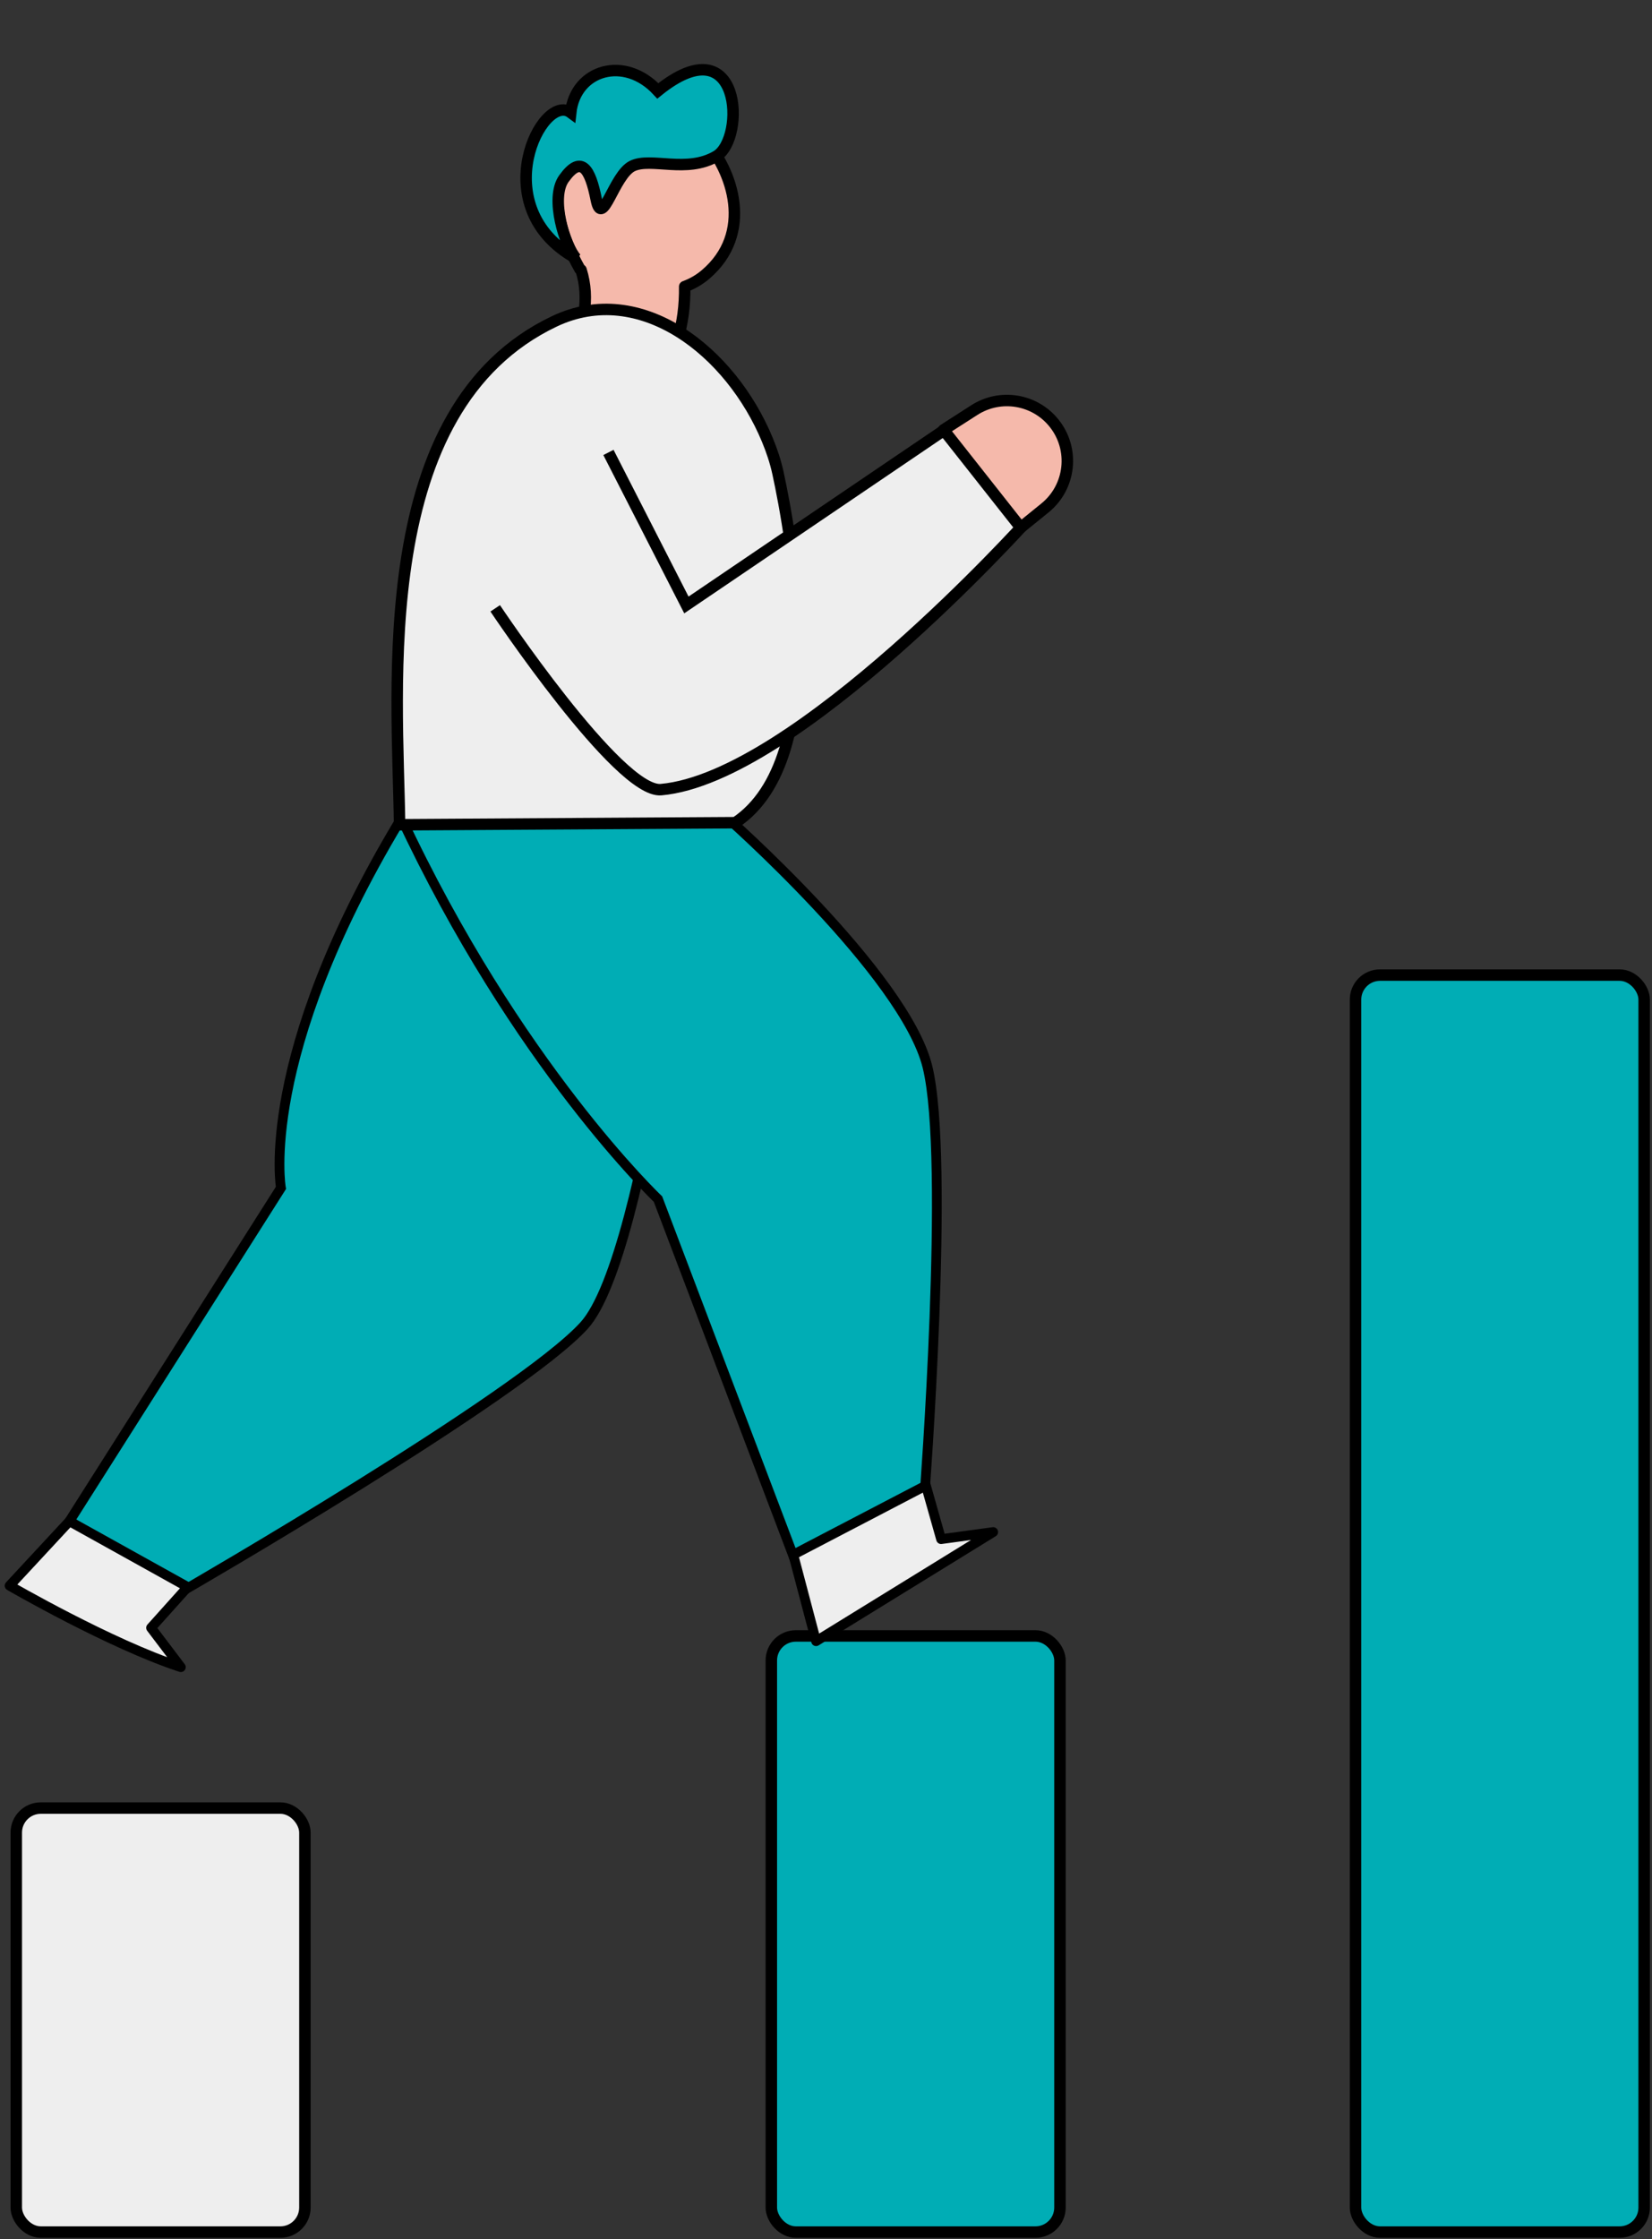 <svg width="237" height="321" viewBox="0 0 237 321" fill="none" xmlns="http://www.w3.org/2000/svg">
<rect x="0" y="0" width="237" height="321" fill="#333333" stroke="none"/>
<rect x="110.657" y="234.535" width="41.408" height="85.466" rx="3.515" fill="#00ADB5" stroke="black" stroke-width="1.645" stroke-linejoin="round"/>
<rect x="2.335" y="259.214" width="41.408" height="60.786" rx="3.515" fill="#EEEEEE" stroke="black" stroke-width="1.645" stroke-linejoin="round"/>
<rect x="194.467" y="139.794" width="41.408" height="180.206" rx="3.515" fill="#00ADB5" stroke="black" stroke-width="1.645" stroke-linejoin="round"/>
<path d="M57.247 117.856L99.821 117.856C99.821 117.856 93.036 179.864 83.801 190.03C74.567 200.196 26.237 228.077 26.237 228.077L9.96 218.087L40.303 170.302C40.303 170.302 36.966 151.667 57.247 117.856Z" fill="#00ADB5" stroke="black" stroke-width="1.399"/>
<path d="M26.925 227.518L9.96 218.09L1.375 227.334C1.375 227.334 15.848 235.724 25.946 239.012L21.67 233.37L26.925 227.518Z" fill="#EEEEEE" stroke="black" stroke-width="1.399" stroke-linejoin="round"/>
<path d="M57.429 116.953L103.946 116.891C103.946 116.891 129.805 139.631 133.063 152.973C136.321 166.315 132.605 214.735 132.605 214.735L113.804 223.047L94.395 171.905C94.395 171.905 74.102 152.681 57.429 116.953Z" fill="#00ADB5"/>
<path d="M57.429 116.953L57.428 116.253C57.189 116.253 56.967 116.376 56.838 116.577C56.71 116.779 56.694 117.032 56.795 117.248L57.429 116.953ZM103.946 116.891L104.408 116.366L104.209 116.192L103.945 116.192L103.946 116.891ZM132.605 214.735L132.888 215.375L133.271 215.206L133.303 214.789L132.605 214.735ZM113.804 223.047L113.151 223.296L113.412 223.986L114.087 223.687L113.804 223.047ZM94.395 171.905L95.049 171.657L94.992 171.507L94.876 171.397L94.395 171.905ZM57.43 117.652L103.947 117.591L103.945 116.192L57.428 116.253L57.43 117.652ZM132.322 214.095L113.522 222.408L114.087 223.687L132.888 215.375L132.322 214.095ZM114.458 222.799L95.049 171.657L93.741 172.153L113.151 223.296L114.458 222.799ZM94.395 171.905C94.876 171.397 94.876 171.397 94.876 171.397C94.876 171.397 94.876 171.397 94.875 171.397C94.875 171.396 94.874 171.396 94.873 171.395C94.871 171.393 94.868 171.389 94.863 171.385C94.854 171.376 94.84 171.363 94.821 171.345C94.784 171.309 94.727 171.254 94.652 171.181C94.502 171.034 94.279 170.813 93.988 170.518C93.406 169.928 92.555 169.044 91.479 167.87C89.328 165.523 86.283 162.019 82.718 157.4C75.586 148.161 66.374 134.467 58.062 116.657L56.795 117.248C65.157 135.167 74.427 148.949 81.61 158.254C85.202 162.907 88.273 166.442 90.448 168.815C91.535 170.002 92.399 170.899 92.992 171.5C93.289 171.801 93.518 172.028 93.674 172.18C93.751 172.256 93.811 172.314 93.851 172.353C93.871 172.372 93.886 172.387 93.897 172.397C93.902 172.402 93.906 172.406 93.909 172.408C93.91 172.41 93.912 172.411 93.912 172.411C93.913 172.412 93.913 172.412 93.913 172.412C93.914 172.412 93.914 172.413 94.395 171.905ZM103.946 116.891C103.484 117.417 103.484 117.417 103.484 117.417C103.484 117.417 103.485 117.417 103.485 117.417C103.486 117.418 103.487 117.419 103.488 117.42C103.491 117.423 103.496 117.427 103.502 117.432C103.514 117.443 103.532 117.459 103.556 117.481C103.605 117.523 103.677 117.587 103.771 117.672C103.96 117.84 104.238 118.09 104.593 118.412C105.304 119.057 106.323 119.995 107.557 121.161C110.025 123.495 113.348 126.744 116.772 130.407C120.197 134.071 123.712 138.14 126.571 142.115C129.44 146.105 131.602 149.938 132.383 153.139L133.742 152.807C132.895 149.337 130.602 145.325 127.707 141.298C124.8 137.257 121.24 133.139 117.793 129.451C114.345 125.762 111 122.492 108.518 120.145C107.276 118.971 106.25 118.027 105.534 117.377C105.175 117.051 104.894 116.799 104.703 116.628C104.607 116.543 104.534 116.477 104.484 116.433C104.459 116.411 104.44 116.395 104.427 116.383C104.421 116.378 104.416 116.374 104.413 116.371C104.411 116.369 104.41 116.368 104.409 116.367C104.409 116.367 104.408 116.367 104.408 116.366C104.408 116.366 104.408 116.366 103.946 116.891ZM132.383 153.139C133.177 156.39 133.556 161.846 133.666 168.264C133.776 174.662 133.617 181.951 133.357 188.831C133.096 195.71 132.734 202.173 132.437 206.917C132.288 209.289 132.156 211.231 132.061 212.579C132.013 213.253 131.975 213.779 131.949 214.137C131.935 214.315 131.925 214.452 131.918 214.543C131.915 214.589 131.912 214.624 131.911 214.647C131.91 214.658 131.909 214.667 131.909 214.673C131.908 214.676 131.908 214.678 131.908 214.679C131.908 214.68 131.908 214.681 131.908 214.681C131.908 214.681 131.908 214.682 132.605 214.735C133.303 214.789 133.303 214.788 133.303 214.788C133.303 214.788 133.303 214.787 133.303 214.786C133.303 214.785 133.303 214.782 133.303 214.78C133.304 214.774 133.304 214.765 133.305 214.753C133.307 214.729 133.31 214.694 133.313 214.648C133.32 214.556 133.33 214.419 133.344 214.24C133.37 213.881 133.409 213.354 133.456 212.678C133.552 211.326 133.684 209.381 133.833 207.005C134.131 202.253 134.494 195.778 134.755 188.884C135.016 181.991 135.175 174.674 135.065 168.24C134.955 161.827 134.577 156.227 133.742 152.807L132.383 153.139Z" fill="black"/>
<path fill-rule="evenodd" clip-rule="evenodd" d="M98.228 41.089C99.286 40.703 100.294 40.139 101.213 39.356C108.154 33.443 105.178 24.521 100.977 19.877C96.777 15.232 71.082 17.085 83.203 38.601C83.254 38.632 83.306 38.663 83.359 38.694C84.714 43.006 83.571 46.705 82.2 51.143C81.641 52.953 81.043 54.886 80.562 57.034L93.418 56.113C96.951 51.315 98.291 46.478 98.228 41.089Z" fill="#F5B9AB"/>
<path d="M101.213 39.356L100.68 38.73L100.68 38.73L101.213 39.356ZM98.228 41.089L97.946 40.316C97.618 40.436 97.402 40.75 97.406 41.099L98.228 41.089ZM100.977 19.877L101.587 19.325L101.587 19.325L100.977 19.877ZM83.203 38.601L82.486 39.005C82.556 39.129 82.657 39.232 82.779 39.306L83.203 38.601ZM83.359 38.694L84.144 38.448C84.083 38.253 83.951 38.088 83.776 37.985L83.359 38.694ZM82.2 51.143L81.414 50.9L81.414 50.9L82.2 51.143ZM80.562 57.034L79.76 56.854C79.703 57.108 79.769 57.373 79.939 57.571C80.109 57.767 80.362 57.873 80.621 57.854L80.562 57.034ZM93.418 56.113L93.477 56.933C93.717 56.916 93.937 56.794 94.08 56.6L93.418 56.113ZM100.68 38.73C99.84 39.446 98.918 39.962 97.946 40.316L98.51 41.862C99.654 41.444 100.748 40.832 101.747 39.982L100.68 38.73ZM100.367 20.429C102.372 22.645 104.077 25.881 104.456 29.233C104.831 32.547 103.916 35.973 100.68 38.73L101.747 39.982C105.451 36.826 106.519 32.834 106.09 29.048C105.666 25.3 103.783 21.753 101.587 19.325L100.367 20.429ZM83.919 38.198C80.945 32.917 80.374 28.988 81.074 26.142C81.77 23.318 83.762 21.384 86.321 20.172C88.892 18.955 91.979 18.501 94.682 18.639C96.029 18.707 97.257 18.922 98.256 19.247C99.27 19.578 99.978 19.998 100.367 20.429L101.587 19.325C100.926 18.594 99.912 18.057 98.765 17.683C97.602 17.305 96.228 17.071 94.765 16.996C91.847 16.847 88.48 17.33 85.618 18.685C82.743 20.046 80.322 22.319 79.477 25.749C78.638 29.156 79.401 33.528 82.486 39.005L83.919 38.198ZM83.776 37.985C83.725 37.955 83.676 37.926 83.627 37.897L82.779 39.306C82.832 39.338 82.887 39.371 82.942 39.403L83.776 37.985ZM82.986 51.386C84.346 46.982 85.587 43.04 84.144 38.448L82.575 38.941C83.842 42.973 82.796 46.428 81.414 50.9L82.986 51.386ZM81.365 57.214C81.838 55.102 82.426 53.199 82.986 51.386L81.414 50.9C80.856 52.708 80.249 54.67 79.76 56.854L81.365 57.214ZM93.359 55.292L80.503 56.214L80.621 57.854L93.477 56.933L93.359 55.292ZM97.406 41.099C97.467 46.322 96.176 50.981 92.756 55.625L94.08 56.6C97.727 51.648 99.115 46.634 99.05 41.08L97.406 41.099Z" fill="black"/>
<path d="M80.897 25.608C78.885 28.407 81.052 35.32 82.65 37.049C69.403 29.698 77.79 13.114 81.877 16.138C82.543 10.007 89.579 7.844 94.375 13.029C106.399 3.319 107.032 19.865 102.788 22.381C98.544 24.898 93.394 22.502 90.722 23.799C88.05 25.097 86.401 32.957 85.535 28.594C84.669 24.232 83.411 22.11 80.897 25.608Z" fill="#00ADB5" stroke="black" stroke-width="1.645"/>
<path d="M105.499 117.945C119.364 108.723 113.578 76.856 111.605 67.796C111.25 66.166 110.725 64.602 110.087 63.061C104.846 50.391 91.916 40.186 79.532 46.071C53.154 58.608 57.076 98.596 57.325 118.244L105.499 117.945Z" fill="#EEEEEE" stroke="black" stroke-width="1.645" stroke-linejoin="round"/>
<path d="M147.205 74.825L136.076 61.244L98.578 87.479L86.459 63.084L70.766 87.479C70.766 87.479 87.767 113.883 96.403 113.116C112.141 111.718 147.205 74.825 147.205 74.825Z" fill="#EEEEEE"/>
<path d="M87.289 64.864L98.472 86.73L136.075 61.245L147.204 74.826C147.204 74.826 114.15 111.49 94.835 113.206C88.755 113.746 71.044 87.215 71.044 87.215" stroke="black" stroke-width="1.645"/>
<path d="M139.776 58.794L135.368 61.623L146.432 75.641L149.913 72.822C153.615 69.822 154.202 64.396 151.226 60.675C148.454 57.208 143.511 56.396 139.776 58.794Z" fill="#F5B9AB" stroke="black" stroke-width="1.645" stroke-linejoin="round"/>
<path d="M132.833 212.971L113.805 222.892L117.078 235.289L142.486 219.642L135.01 220.658L132.833 212.971Z" fill="#EEEEEE" stroke="black" stroke-width="1.399" stroke-linejoin="round"/>
</svg>
